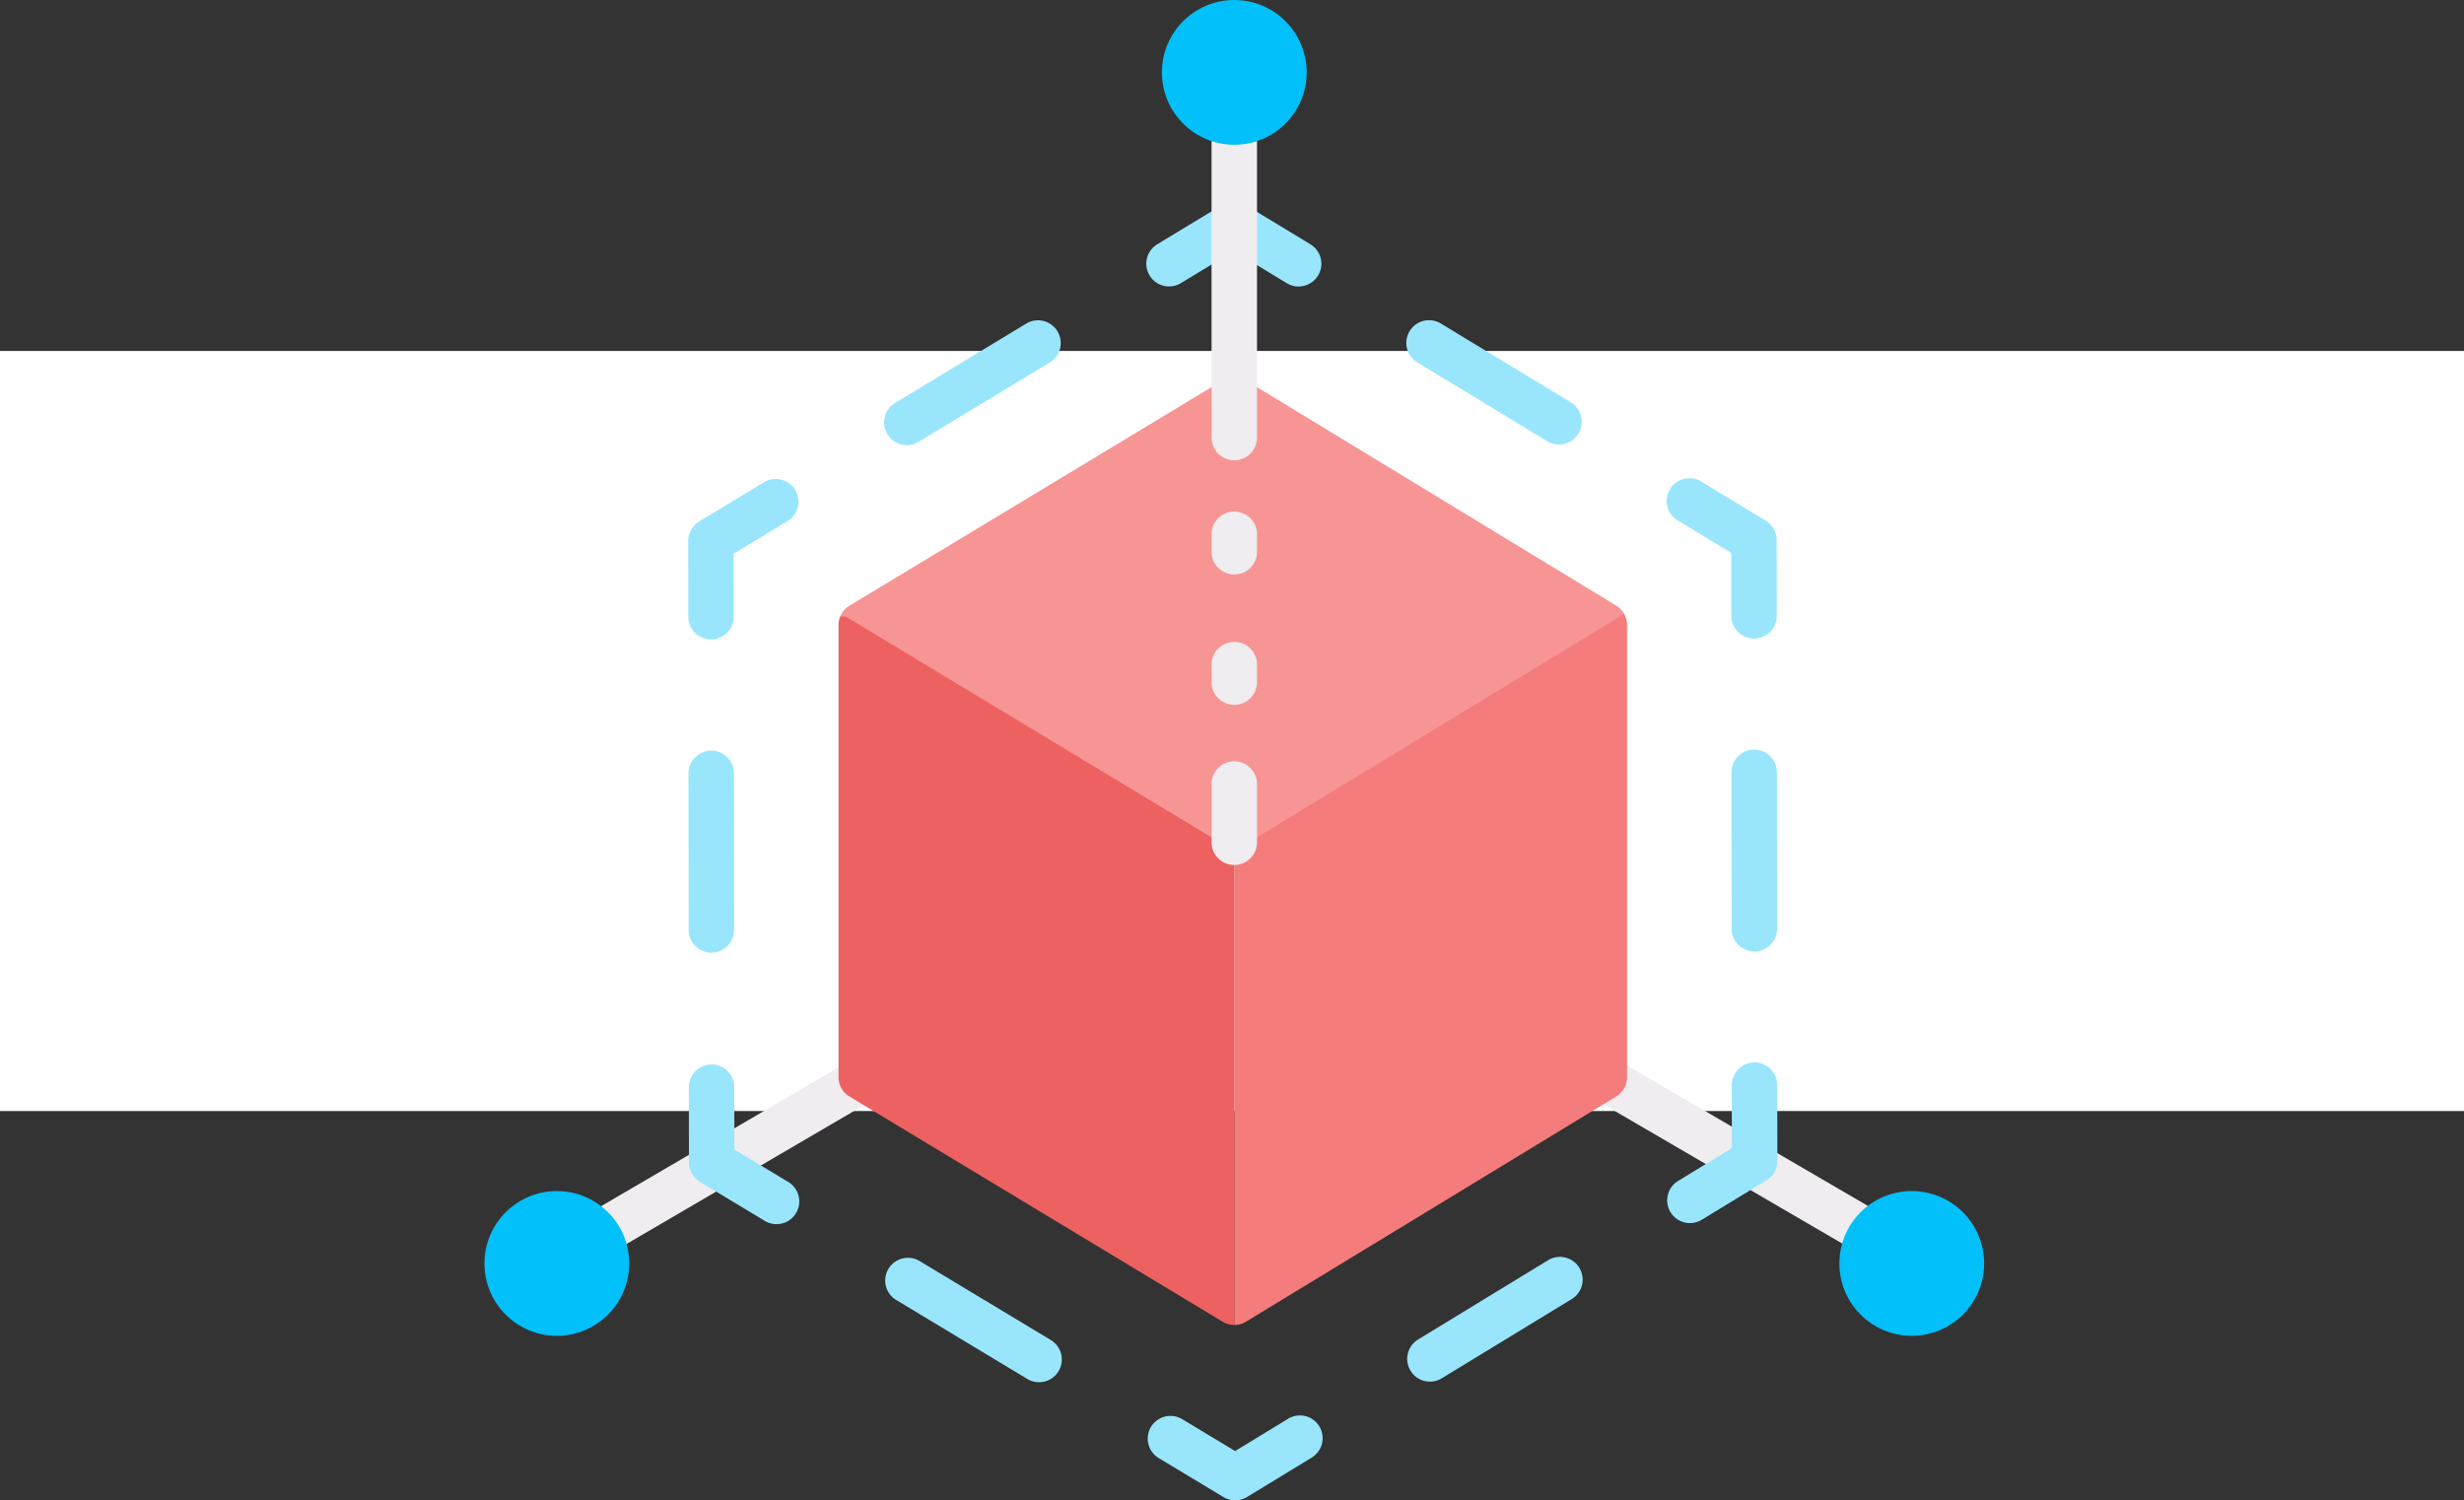 <svg xmlns="http://www.w3.org/2000/svg" width="295" height="179.637" viewBox="0 0 295 179.637">
  <rect x="0" y="0" width="295" height="179.637" fill="#333333" stroke="none"/>
  <g id="_118" data-name="118" transform="translate(-4311 4622.021)">
    <rect id="Rectángulo_36966" data-name="Rectángulo 36966" width="295" height="91" transform="translate(4311 -4580)" fill="#fff"/>
    <g id="_3d" data-name="3d" transform="translate(4368.878 -4622.021)">
      <g id="Grupo_54360" data-name="Grupo 54360" transform="translate(117.282 118.147)">
        <path id="Trazado_103551" data-name="Trazado 103551" d="M378.017,361.534a2.7,2.7,0,0,1-1.369-.37L324.39,330.709a2.721,2.721,0,1,1,2.74-4.7l52.259,30.455a2.721,2.721,0,0,1-1.371,5.073Z" transform="translate(-323.038 -325.636)" fill="#efedef"/>
      </g>
      <g id="Grupo_54361" data-name="Grupo 54361" transform="translate(4.821 122.167)">
        <path id="Trazado_103552" data-name="Trazado 103552" d="M15.8,368.662a2.721,2.721,0,0,1-1.377-5.071l45.341-26.5a2.721,2.721,0,0,1,2.747,4.7l-45.342,26.5a2.708,2.708,0,0,1-1.369.372Z" transform="translate(-13.073 -336.714)" fill="#efedef"/>
      </g>
      <g id="Grupo_54362" data-name="Grupo 54362" transform="translate(24.518 24.162)">
        <path id="Trazado_103553" data-name="Trazado 103553" d="M78.057,370.264a2.708,2.708,0,0,1-1.4-.39l-7.77-4.679a2.722,2.722,0,0,1-1.317-2.328l-.01-9.07A2.721,2.721,0,0,1,73,353.79l.008,7.535,6.455,3.887a2.721,2.721,0,0,1-1.4,5.052Z" transform="translate(-67.485 -247.858)" fill="#99e6fc"/>
        <path id="Trazado_103554" data-name="Trazado 103554" d="M70.188,271.893a2.721,2.721,0,0,1-2.724-2.718l-.02-18.753a2.721,2.721,0,0,1,5.442-.006l.02,18.753A2.721,2.721,0,0,1,70.188,271.893Z" transform="translate(-67.414 -181.99)" fill="#99e6fc"/>
        <path id="Trazado_103555" data-name="Trazado 103555" d="M70.095,177.276a2.721,2.721,0,0,1-2.724-2.718l-.01-9.071a2.722,2.722,0,0,1,1.312-2.331l7.76-4.7a2.721,2.721,0,1,1,2.818,4.656l-6.446,3.9.008,7.535A2.721,2.721,0,0,1,70.095,177.276Z" transform="translate(-67.361 -124.879)" fill="#99e6fc"/>
        <path id="Trazado_103556" data-name="Trazado 103556" d="M134.736,120.653a2.721,2.721,0,0,1-1.414-5.05l15.7-9.5a2.721,2.721,0,1,1,2.818,4.656l-15.7,9.5A2.709,2.709,0,0,1,134.736,120.653Z" transform="translate(-108.553 -91.52)" fill="#99e6fc"/>
        <path id="Trazado_103557" data-name="Trazado 103557" d="M236.763,76.743a2.71,2.71,0,0,1-1.412-.4l-6.345-3.85-6.349,3.842a2.721,2.721,0,0,1-2.818-4.656l7.76-4.7a2.721,2.721,0,0,1,2.82,0l7.755,4.705a2.722,2.722,0,0,1-1.411,5.048Z" transform="translate(-163.681 -66.595)" fill="#99e6fc"/>
        <path id="Trazado_103558" data-name="Trazado 103558" d="M322.552,120.531a2.709,2.709,0,0,1-1.412-.4l-15.585-9.457a2.721,2.721,0,0,1,2.823-4.652l15.585,9.457a2.721,2.721,0,0,1-1.411,5.048Z" transform="translate(-218.299 -91.468)" fill="#99e6fc"/>
        <path id="Trazado_103559" data-name="Trazado 103559" d="M400.645,176.98a2.721,2.721,0,0,1-2.724-2.718l-.008-7.541-6.447-3.912a2.721,2.721,0,0,1,2.823-4.652l7.755,4.705a2.72,2.72,0,0,1,1.309,2.324l.01,9.07A2.721,2.721,0,0,1,400.645,176.98Z" transform="translate(-273.04 -124.685)" fill="#99e6fc"/>
        <path id="Trazado_103560" data-name="Trazado 103560" d="M414.357,271.53a2.721,2.721,0,0,1-2.724-2.718l-.02-18.73a2.721,2.721,0,1,1,5.442-.006l.02,18.73A2.721,2.721,0,0,1,414.357,271.53Z" transform="translate(-286.712 -181.773)" fill="#99e6fc"/>
        <path id="Trazado_103561" data-name="Trazado 103561" d="M393.133,369.841a2.722,2.722,0,0,1-1.422-5.045l6.438-3.926-.008-7.541a2.721,2.721,0,0,1,5.442-.006l.01,9.07a2.722,2.722,0,0,1-1.3,2.326l-7.744,4.722a2.71,2.71,0,0,1-1.411.4Z" transform="translate(-273.199 -247.561)" fill="#99e6fc"/>
        <path id="Trazado_103562" data-name="Trazado 103562" d="M307.334,429.712a2.722,2.722,0,0,1-1.422-5.045l15.565-9.491a2.721,2.721,0,1,1,2.833,4.647l-15.565,9.491A2.71,2.71,0,0,1,307.334,429.712Z" transform="translate(-218.529 -288.45)" fill="#99e6fc"/>
        <path id="Trazado_103563" data-name="Trazado 103563" d="M229.441,477.262a2.718,2.718,0,0,1-1.407-.39l-7.771-4.679a2.721,2.721,0,0,1,2.807-4.662l6.358,3.828,6.337-3.864a2.721,2.721,0,0,1,2.833,4.647l-7.744,4.722a2.725,2.725,0,0,1-1.414.4Z" transform="translate(-163.948 -321.787)" fill="#99e6fc"/>
        <path id="Trazado_103564" data-name="Trazado 103564" d="M150.752,429.956a2.709,2.709,0,0,1-1.4-.39L133.632,420.1a2.721,2.721,0,0,1,2.807-4.662l15.716,9.463a2.721,2.721,0,0,1-1.4,5.053Z" transform="translate(-108.748 -288.623)" fill="#99e6fc"/>
      </g>
      <g id="XMLID_424_" transform="translate(42.519 45.154)">
        <g id="Grupo_54363" data-name="Grupo 54363">
          <path id="Trazado_103565" data-name="Trazado 103565" d="M294.229,201.514l-9-.6L249.9,215.556l-2.347,14.363v56.745a2.644,2.644,0,0,0,1.386-.388L293.286,259.3a2.673,2.673,0,0,0,1.284-2.286V202.824A2.721,2.721,0,0,0,294.229,201.514Z" transform="translate(-200.179 -173.174)" fill="#f47c7c"/>
          <path id="Trazado_103566" data-name="Trazado 103566" d="M162.121,217.144l-39.306-20.1-5.643,2.309a2.7,2.7,0,0,0-.2,1.009v54.18a2.677,2.677,0,0,0,1.292,2.289l44.7,26.979a2.649,2.649,0,0,0,1.386.385V227.454Z" transform="translate(-116.976 -170.71)" fill="#ee6161"/>
          <path id="Trazado_103567" data-name="Trazado 103567" d="M211.37,152.793l-.4.258L164.7,181.2l-46.513-28.075-.668-.022a2.669,2.669,0,0,1,1.1-1.281l44.7-26.983a2.671,2.671,0,0,1,2.772.007l44.344,26.972A2.7,2.7,0,0,1,211.37,152.793Z" transform="translate(-117.32 -124.453)" fill="#f79595"/>
        </g>
      </g>
      <g id="Grupo_54364" data-name="Grupo 54364" transform="translate(87.175 91.151)">
        <path id="Trazado_103568" data-name="Trazado 103568" d="M242.777,263.644a2.721,2.721,0,0,1-2.721-2.721v-6.972a2.721,2.721,0,1,1,5.442,0v6.972A2.721,2.721,0,0,1,242.777,263.644Z" transform="translate(-240.056 -251.23)" fill="#efedef"/>
      </g>
      <g id="Grupo_54365" data-name="Grupo 54365" transform="translate(87.175 61.252)">
        <path id="Trazado_103569" data-name="Trazado 103569" d="M242.777,176.354a2.721,2.721,0,0,1-2.721-2.721v-2.09a2.721,2.721,0,1,1,5.442,0v2.09A2.721,2.721,0,0,1,242.777,176.354Z" transform="translate(-240.056 -168.822)" fill="#efedef"/>
      </g>
      <g id="Grupo_54366" data-name="Grupo 54366" transform="translate(87.175 76.856)">
        <path id="Trazado_103570" data-name="Trazado 103570" d="M242.777,219.362a2.721,2.721,0,0,1-2.721-2.721v-2.09a2.721,2.721,0,1,1,5.442,0v2.09A2.721,2.721,0,0,1,242.777,219.362Z" transform="translate(-240.056 -211.83)" fill="#efedef"/>
      </g>
      <g id="Grupo_54367" data-name="Grupo 54367" transform="translate(87.175 4.235)">
        <path id="Trazado_103571" data-name="Trazado 103571" d="M242.777,62.544a2.721,2.721,0,0,1-2.721-2.721V14.393a2.721,2.721,0,1,1,5.442,0v45.43A2.721,2.721,0,0,1,242.777,62.544Z" transform="translate(-240.056 -11.672)" fill="#efedef"/>
      </g>
      <g id="Grupo_54368" data-name="Grupo 54368" transform="translate(0.122 0)">
        <circle id="Elipse_4095" data-name="Elipse 4095" cx="8.666" cy="8.666" r="8.666" transform="translate(162.216 142.606)" fill="#01c0fa"/>
        <circle id="Elipse_4096" data-name="Elipse 4096" cx="8.666" cy="8.666" r="8.666" transform="translate(0 142.606)" fill="#01c0fa"/>
        <circle id="Elipse_4097" data-name="Elipse 4097" cx="8.666" cy="8.666" r="8.666" transform="translate(81.108)" fill="#01c0fa"/>
      </g>
    </g>
  </g>
</svg>
